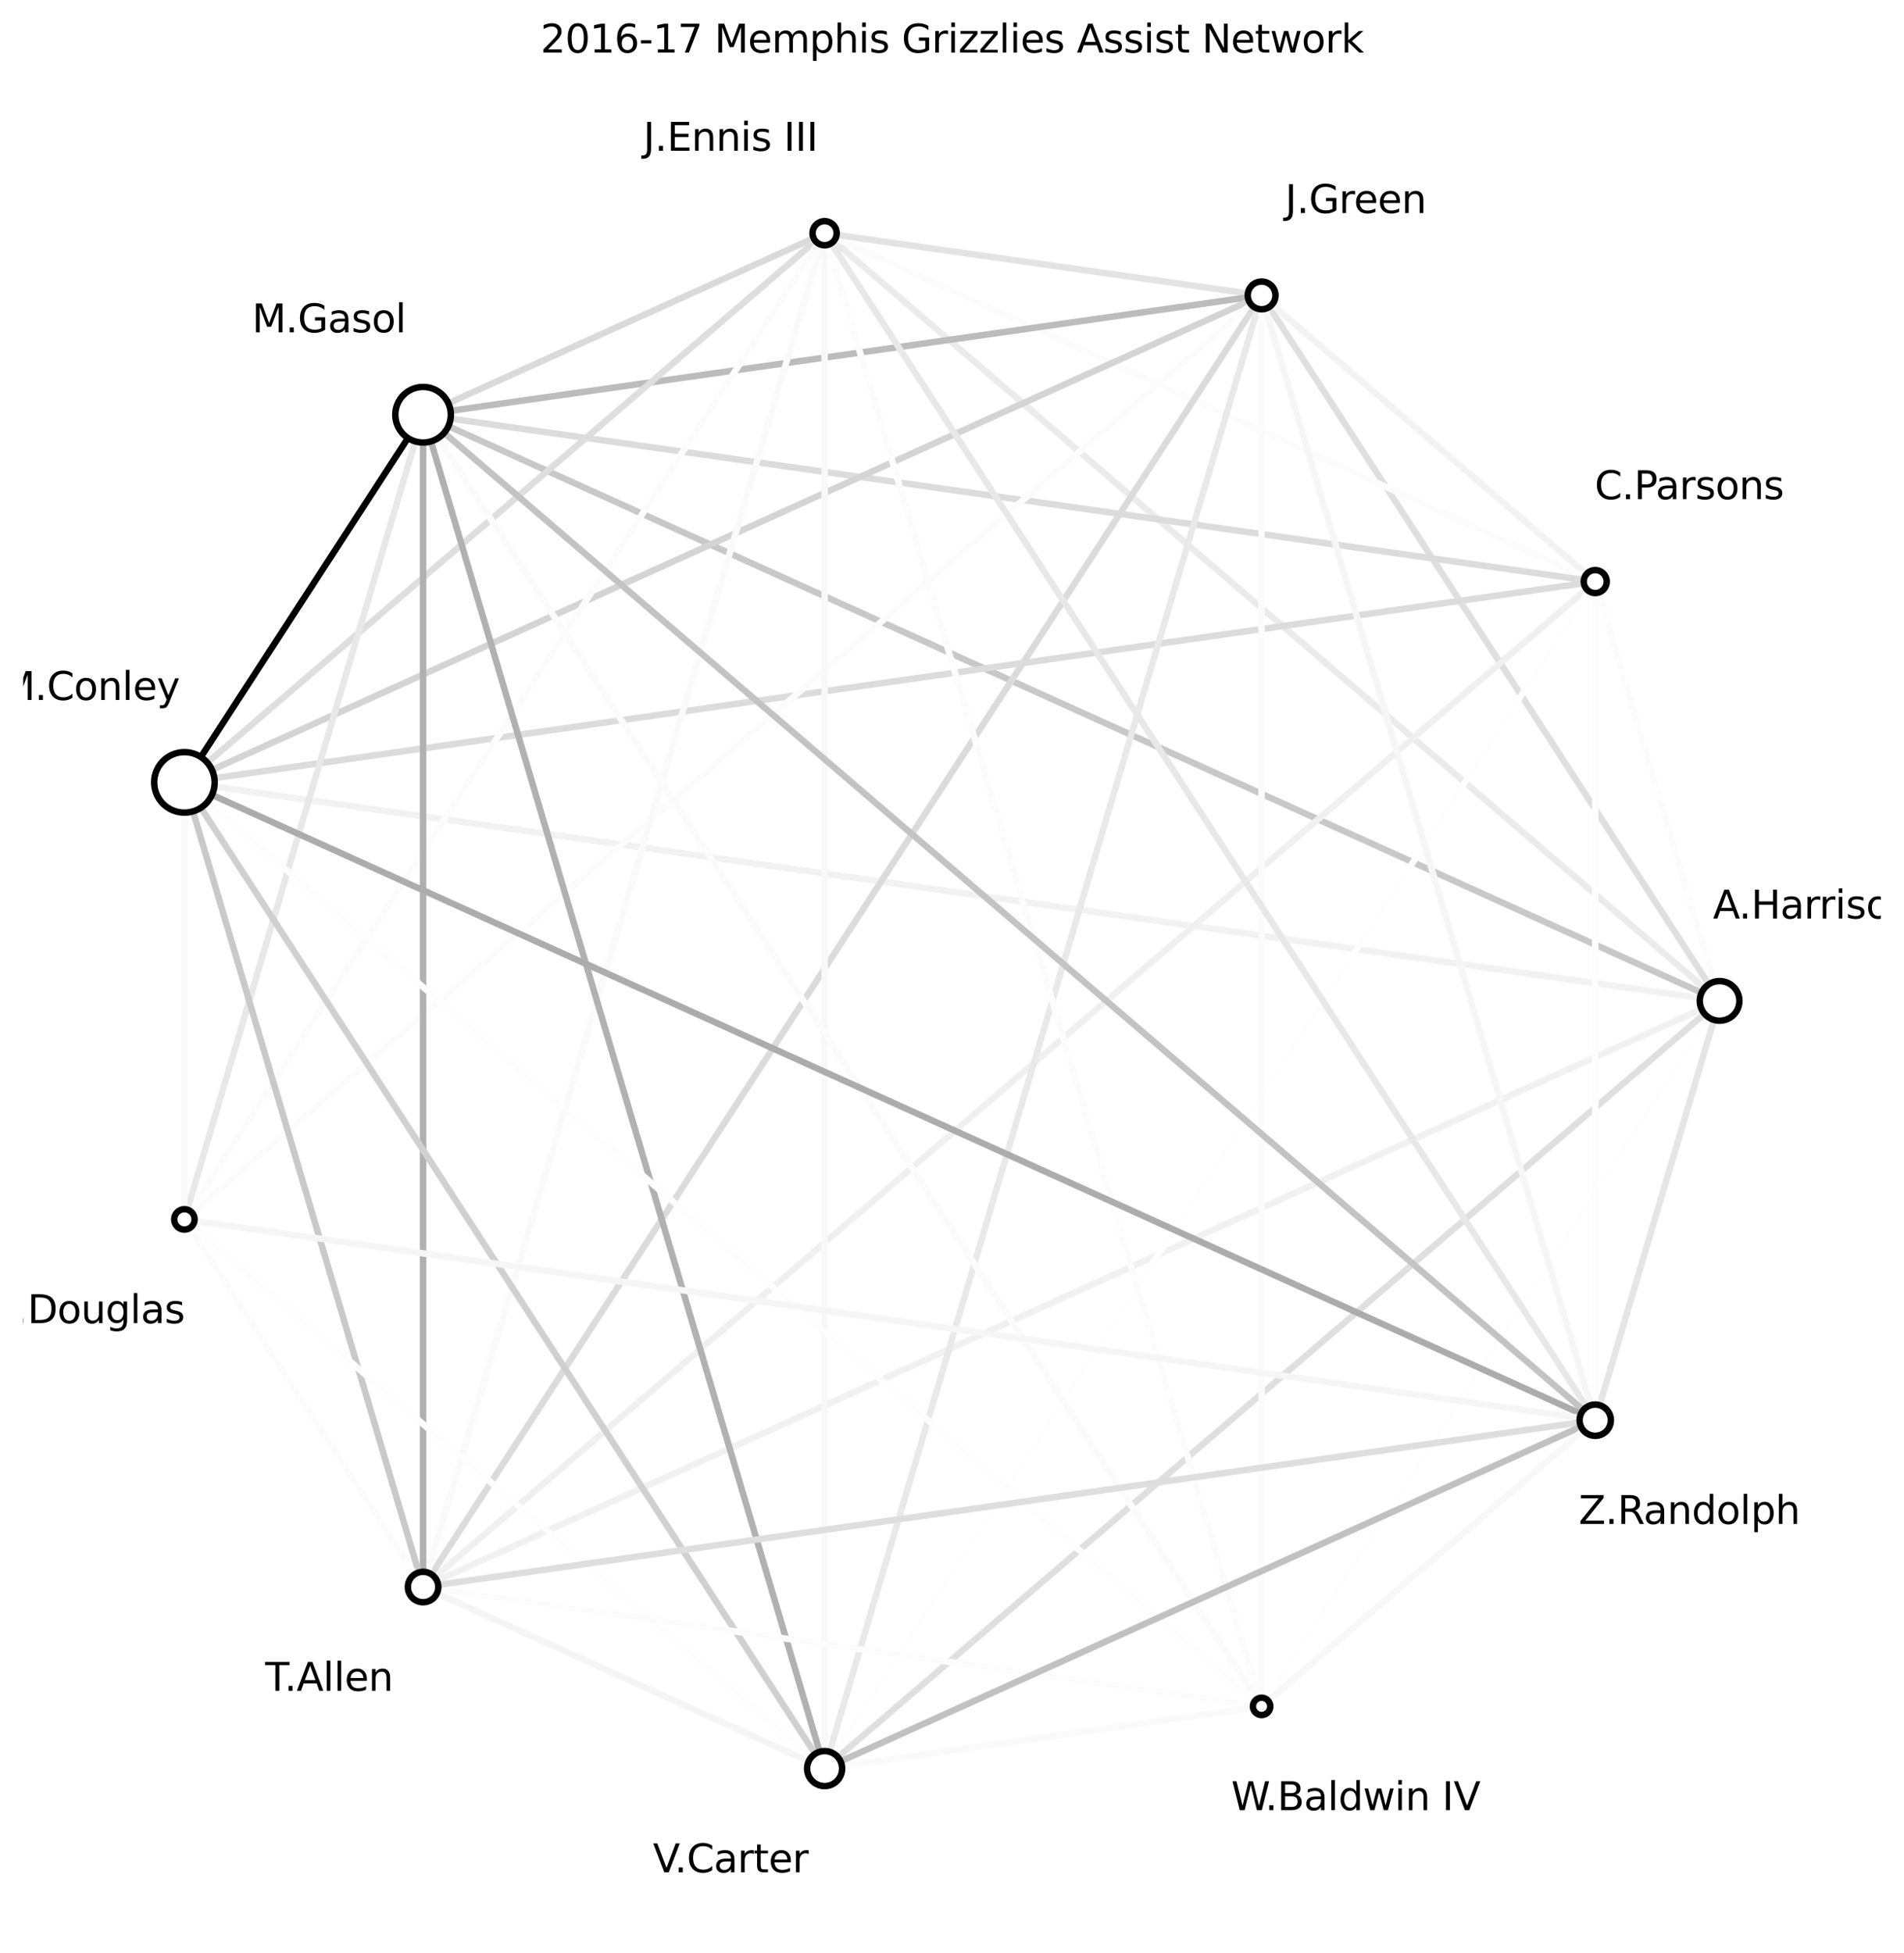 <?xml version="1.0" encoding="utf-8" standalone="no"?>
<!DOCTYPE svg PUBLIC "-//W3C//DTD SVG 1.1//EN"
  "http://www.w3.org/Graphics/SVG/1.1/DTD/svg11.dtd">
<svg xmlns:xlink="http://www.w3.org/1999/xlink" width="590.4pt" height="605.518pt" viewBox="0 0 590.4 605.518" xmlns="http://www.w3.org/2000/svg" version="1.1">
 <defs>
  <style type="text/css">*{stroke-linejoin: round; stroke-linecap: butt}</style>
 </defs>
 <g id="figure_1">
  <g id="patch_1">
   <path d="M 0 605.518 
L 590.4 605.518 
L 590.4 0 
L 0 0 
z
" style="fill: #ffffff"/>
  </g>
  <g id="axes_1">
   <g id="LineCollection_1">
    <path d="M 533.217 310.318 
L 494.651 180.313 
" clip-path="url(#p9932c63e03)" style="fill: none; stroke: #fcfcfc; stroke-width: 2"/>
    <path d="M 533.217 310.318 
L 391.199 91.584 
" clip-path="url(#p9932c63e03)" style="fill: none; stroke: #dfdfdf; stroke-width: 2"/>
    <path d="M 533.217 310.318 
L 255.706 72.302 
" clip-path="url(#p9932c63e03)" style="fill: none; stroke: #ebebeb; stroke-width: 2"/>
    <path d="M 533.217 310.318 
L 131.19 128.587 
" clip-path="url(#p9932c63e03)" style="fill: none; stroke: #c8c8c8; stroke-width: 2"/>
    <path d="M 533.217 310.318 
L 57.183 242.572 
" clip-path="url(#p9932c63e03)" style="fill: none; stroke: #f2f2f2; stroke-width: 2"/>
    <path d="M 533.217 310.318 
L 57.183 378.065 
" clip-path="url(#p9932c63e03)" style="fill: none; stroke: #ffffff; stroke-width: 2"/>
    <path d="M 533.217 310.318 
L 131.19 492.049 
" clip-path="url(#p9932c63e03)" style="fill: none; stroke: #f1f1f1; stroke-width: 2"/>
    <path d="M 533.217 310.318 
L 255.706 548.335 
" clip-path="url(#p9932c63e03)" style="fill: none; stroke: #dfdfdf; stroke-width: 2"/>
    <path d="M 533.217 310.318 
L 391.199 529.052 
" clip-path="url(#p9932c63e03)" style="fill: none; stroke: #fefefe; stroke-width: 2"/>
    <path d="M 533.217 310.318 
L 494.651 440.323 
" clip-path="url(#p9932c63e03)" style="fill: none; stroke: #e5e5e5; stroke-width: 2"/>
    <path d="M 494.651 180.313 
L 391.199 91.584 
" clip-path="url(#p9932c63e03)" style="fill: none; stroke: #f3f3f3; stroke-width: 2"/>
    <path d="M 494.651 180.313 
L 255.706 72.302 
" clip-path="url(#p9932c63e03)" style="fill: none; stroke: #fcfcfc; stroke-width: 2"/>
    <path d="M 494.651 180.313 
L 131.19 128.587 
" clip-path="url(#p9932c63e03)" style="fill: none; stroke: #dcdcdc; stroke-width: 2"/>
    <path d="M 494.651 180.313 
L 57.183 242.572 
" clip-path="url(#p9932c63e03)" style="fill: none; stroke: #dcdcdc; stroke-width: 2"/>
    <path d="M 494.651 180.313 
L 131.19 492.049 
" clip-path="url(#p9932c63e03)" style="fill: none; stroke: #f0f0f0; stroke-width: 2"/>
    <path d="M 494.651 180.313 
L 255.706 548.335 
" clip-path="url(#p9932c63e03)" style="fill: none; stroke: #fefefe; stroke-width: 2"/>
    <path d="M 494.651 180.313 
L 494.651 440.323 
" clip-path="url(#p9932c63e03)" style="fill: none; stroke: #fdfdfd; stroke-width: 2"/>
    <path d="M 391.199 91.584 
L 255.706 72.302 
" clip-path="url(#p9932c63e03)" style="fill: none; stroke: #e3e3e3; stroke-width: 2"/>
    <path d="M 391.199 91.584 
L 131.19 128.587 
" clip-path="url(#p9932c63e03)" style="fill: none; stroke: #bcbcbc; stroke-width: 2"/>
    <path d="M 391.199 91.584 
L 57.183 242.572 
" clip-path="url(#p9932c63e03)" style="fill: none; stroke: #d4d4d4; stroke-width: 2"/>
    <path d="M 391.199 91.584 
L 57.183 378.065 
" clip-path="url(#p9932c63e03)" style="fill: none; stroke: #fcfcfc; stroke-width: 2"/>
    <path d="M 391.199 91.584 
L 131.19 492.049 
" clip-path="url(#p9932c63e03)" style="fill: none; stroke: #dbdbdb; stroke-width: 2"/>
    <path d="M 391.199 91.584 
L 255.706 548.335 
" clip-path="url(#p9932c63e03)" style="fill: none; stroke: #e9e9e9; stroke-width: 2"/>
    <path d="M 391.199 91.584 
L 391.199 529.052 
" clip-path="url(#p9932c63e03)" style="fill: none; stroke: #fbfbfb; stroke-width: 2"/>
    <path d="M 391.199 91.584 
L 494.651 440.323 
" clip-path="url(#p9932c63e03)" style="fill: none; stroke: #f6f6f6; stroke-width: 2"/>
    <path d="M 255.706 72.302 
L 131.19 128.587 
" clip-path="url(#p9932c63e03)" style="fill: none; stroke: #dadada; stroke-width: 2"/>
    <path d="M 255.706 72.302 
L 57.183 242.572 
" clip-path="url(#p9932c63e03)" style="fill: none; stroke: #dedede; stroke-width: 2"/>
    <path d="M 255.706 72.302 
L 57.183 378.065 
" clip-path="url(#p9932c63e03)" style="fill: none; stroke: #fcfcfc; stroke-width: 2"/>
    <path d="M 255.706 72.302 
L 131.19 492.049 
" clip-path="url(#p9932c63e03)" style="fill: none; stroke: #fafafa; stroke-width: 2"/>
    <path d="M 255.706 72.302 
L 255.706 548.335 
" clip-path="url(#p9932c63e03)" style="fill: none; stroke: #f8f8f8; stroke-width: 2"/>
    <path d="M 255.706 72.302 
L 391.199 529.052 
" clip-path="url(#p9932c63e03)" style="fill: none; stroke: #fcfcfc; stroke-width: 2"/>
    <path d="M 255.706 72.302 
L 494.651 440.323 
" clip-path="url(#p9932c63e03)" style="fill: none; stroke: #e8e8e8; stroke-width: 2"/>
    <path d="M 131.19 128.587 
L 57.183 242.572 
" clip-path="url(#p9932c63e03)" style="fill: none; stroke: #000000; stroke-width: 2"/>
    <path d="M 131.19 128.587 
L 57.183 378.065 
" clip-path="url(#p9932c63e03)" style="fill: none; stroke: #e8e8e8; stroke-width: 2"/>
    <path d="M 131.19 128.587 
L 131.19 492.049 
" clip-path="url(#p9932c63e03)" style="fill: none; stroke: #b0b0b0; stroke-width: 2"/>
    <path d="M 131.19 128.587 
L 255.706 548.335 
" clip-path="url(#p9932c63e03)" style="fill: none; stroke: #b1b1b1; stroke-width: 2"/>
    <path d="M 131.19 128.587 
L 391.199 529.052 
" clip-path="url(#p9932c63e03)" style="fill: none; stroke: #fbfbfb; stroke-width: 2"/>
    <path d="M 131.19 128.587 
L 494.651 440.323 
" clip-path="url(#p9932c63e03)" style="fill: none; stroke: #c3c3c3; stroke-width: 2"/>
    <path d="M 57.183 242.572 
L 57.183 378.065 
" clip-path="url(#p9932c63e03)" style="fill: none; stroke: #f9f9f9; stroke-width: 2"/>
    <path d="M 57.183 242.572 
L 131.19 492.049 
" clip-path="url(#p9932c63e03)" style="fill: none; stroke: #c9c9c9; stroke-width: 2"/>
    <path d="M 57.183 242.572 
L 255.706 548.335 
" clip-path="url(#p9932c63e03)" style="fill: none; stroke: #d0d0d0; stroke-width: 2"/>
    <path d="M 57.183 242.572 
L 391.199 529.052 
" clip-path="url(#p9932c63e03)" style="fill: none; stroke: #fdfdfd; stroke-width: 2"/>
    <path d="M 57.183 242.572 
L 494.651 440.323 
" clip-path="url(#p9932c63e03)" style="fill: none; stroke: #acacac; stroke-width: 2"/>
    <path d="M 57.183 378.065 
L 131.19 492.049 
" clip-path="url(#p9932c63e03)" style="fill: none; stroke: #fcfcfc; stroke-width: 2"/>
    <path d="M 57.183 378.065 
L 255.706 548.335 
" clip-path="url(#p9932c63e03)" style="fill: none; stroke: #fdfdfd; stroke-width: 2"/>
    <path d="M 57.183 378.065 
L 494.651 440.323 
" clip-path="url(#p9932c63e03)" style="fill: none; stroke: #f6f6f6; stroke-width: 2"/>
    <path d="M 131.19 492.049 
L 255.706 548.335 
" clip-path="url(#p9932c63e03)" style="fill: none; stroke: #f5f5f5; stroke-width: 2"/>
    <path d="M 131.19 492.049 
L 391.199 529.052 
" clip-path="url(#p9932c63e03)" style="fill: none; stroke: #fcfcfc; stroke-width: 2"/>
    <path d="M 131.19 492.049 
L 494.651 440.323 
" clip-path="url(#p9932c63e03)" style="fill: none; stroke: #dedede; stroke-width: 2"/>
    <path d="M 255.706 548.335 
L 391.199 529.052 
" clip-path="url(#p9932c63e03)" style="fill: none; stroke: #fafafa; stroke-width: 2"/>
    <path d="M 255.706 548.335 
L 494.651 440.323 
" clip-path="url(#p9932c63e03)" style="fill: none; stroke: #c1c1c1; stroke-width: 2"/>
    <path d="M 391.199 529.052 
L 494.651 440.323 
" clip-path="url(#p9932c63e03)" style="fill: none; stroke: #f8f8f8; stroke-width: 2"/>
   </g>
   <g id="PathCollection_1">
    <path d="M 533.217 316.462 
C 534.846 316.462 536.409 315.815 537.561 314.663 
C 538.713 313.51 539.361 311.948 539.361 310.318 
C 539.361 308.689 538.713 307.126 537.561 305.974 
C 536.409 304.821 534.846 304.174 533.217 304.174 
C 531.587 304.174 530.024 304.821 528.872 305.974 
C 527.72 307.126 527.072 308.689 527.072 310.318 
C 527.072 311.948 527.72 313.51 528.872 314.663 
C 530.024 315.815 531.587 316.462 533.217 316.462 
z
" clip-path="url(#p9932c63e03)" style="fill: #ffffff; stroke: #000000; stroke-width: 2"/>
    <path d="M 494.651 183.884 
C 495.598 183.884 496.506 183.508 497.176 182.838 
C 497.846 182.169 498.222 181.26 498.222 180.313 
C 498.222 179.366 497.846 178.458 497.176 177.789 
C 496.506 177.119 495.598 176.743 494.651 176.743 
C 493.704 176.743 492.796 177.119 492.126 177.789 
C 491.457 178.458 491.08 179.366 491.08 180.313 
C 491.08 181.26 491.457 182.169 492.126 182.838 
C 492.796 183.508 493.704 183.884 494.651 183.884 
z
" clip-path="url(#p9932c63e03)" style="fill: #ffffff; stroke: #000000; stroke-width: 2"/>
    <path d="M 391.199 95.885 
C 392.34 95.885 393.434 95.432 394.241 94.626 
C 395.047 93.819 395.5 92.725 395.5 91.584 
C 395.5 90.444 395.047 89.349 394.241 88.543 
C 393.434 87.736 392.34 87.283 391.199 87.283 
C 390.059 87.283 388.965 87.736 388.158 88.543 
C 387.351 89.349 386.898 90.444 386.898 91.584 
C 386.898 92.725 387.351 93.819 388.158 94.626 
C 388.965 95.432 390.059 95.885 391.199 95.885 
z
" clip-path="url(#p9932c63e03)" style="fill: #ffffff; stroke: #000000; stroke-width: 2"/>
    <path d="M 255.706 76.043 
C 256.698 76.043 257.65 75.649 258.352 74.947 
C 259.054 74.246 259.448 73.294 259.448 72.302 
C 259.448 71.309 259.054 70.358 258.352 69.656 
C 257.65 68.954 256.698 68.56 255.706 68.56 
C 254.714 68.56 253.762 68.954 253.06 69.656 
C 252.359 70.358 251.964 71.309 251.964 72.302 
C 251.964 73.294 252.359 74.246 253.06 74.947 
C 253.762 75.649 254.714 76.043 255.706 76.043 
z
" clip-path="url(#p9932c63e03)" style="fill: #ffffff; stroke: #000000; stroke-width: 2"/>
    <path d="M 131.19 137.204 
C 133.475 137.204 135.667 136.296 137.283 134.68 
C 138.899 133.065 139.807 130.873 139.807 128.587 
C 139.807 126.302 138.899 124.11 137.283 122.494 
C 135.667 120.879 133.475 119.971 131.19 119.971 
C 128.905 119.971 126.713 120.879 125.097 122.494 
C 123.481 124.11 122.573 126.302 122.573 128.587 
C 122.573 130.873 123.481 133.065 125.097 134.68 
C 126.713 136.296 128.905 137.204 131.19 137.204 
z
" clip-path="url(#p9932c63e03)" style="fill: #ffffff; stroke: #000000; stroke-width: 2"/>
    <path d="M 57.183 251.952 
C 59.671 251.952 62.058 250.964 63.817 249.205 
C 65.576 247.446 66.564 245.059 66.564 242.572 
C 66.564 240.084 65.576 237.697 63.817 235.938 
C 62.058 234.179 59.671 233.191 57.183 233.191 
C 54.696 233.191 52.309 234.179 50.55 235.938 
C 48.791 237.697 47.803 240.084 47.803 242.572 
C 47.803 245.059 48.791 247.446 50.55 249.205 
C 52.309 250.964 54.696 251.952 57.183 251.952 
z
" clip-path="url(#p9932c63e03)" style="fill: #ffffff; stroke: #000000; stroke-width: 2"/>
    <path d="M 57.183 381.227 
C 58.022 381.227 58.827 380.894 59.42 380.301 
C 60.013 379.708 60.346 378.903 60.346 378.065 
C 60.346 377.226 60.013 376.422 59.42 375.829 
C 58.827 375.236 58.022 374.902 57.183 374.902 
C 56.345 374.902 55.54 375.236 54.947 375.829 
C 54.354 376.422 54.021 377.226 54.021 378.065 
C 54.021 378.903 54.354 379.708 54.947 380.301 
C 55.54 380.894 56.345 381.227 57.183 381.227 
z
" clip-path="url(#p9932c63e03)" style="fill: #ffffff; stroke: #000000; stroke-width: 2"/>
    <path d="M 131.19 496.766 
C 132.441 496.766 133.641 496.269 134.525 495.384 
C 135.41 494.5 135.907 493.3 135.907 492.049 
C 135.907 490.798 135.41 489.598 134.525 488.713 
C 133.641 487.829 132.441 487.332 131.19 487.332 
C 129.939 487.332 128.739 487.829 127.854 488.713 
C 126.97 489.598 126.473 490.798 126.473 492.049 
C 126.473 493.3 126.97 494.5 127.854 495.384 
C 128.739 496.269 129.939 496.766 131.19 496.766 
z
" clip-path="url(#p9932c63e03)" style="fill: #ffffff; stroke: #000000; stroke-width: 2"/>
    <path d="M 255.706 553.766 
C 257.147 553.766 258.528 553.194 259.547 552.175 
C 260.565 551.157 261.138 549.775 261.138 548.335 
C 261.138 546.894 260.565 545.513 259.547 544.494 
C 258.528 543.476 257.147 542.903 255.706 542.903 
C 254.266 542.903 252.884 543.476 251.866 544.494 
C 250.847 545.513 250.275 546.894 250.275 548.335 
C 250.275 549.775 250.847 551.157 251.866 552.175 
C 252.884 553.194 254.266 553.766 255.706 553.766 
z
" clip-path="url(#p9932c63e03)" style="fill: #ffffff; stroke: #000000; stroke-width: 2"/>
    <path d="M 391.199 531.745 
C 391.913 531.745 392.598 531.461 393.103 530.956 
C 393.608 530.451 393.892 529.766 393.892 529.052 
C 393.892 528.338 393.608 527.653 393.103 527.148 
C 392.598 526.643 391.913 526.359 391.199 526.359 
C 390.485 526.359 389.8 526.643 389.295 527.148 
C 388.79 527.653 388.507 528.338 388.507 529.052 
C 388.507 529.766 388.79 530.451 389.295 530.956 
C 389.8 531.461 390.485 531.745 391.199 531.745 
z
" clip-path="url(#p9932c63e03)" style="fill: #ffffff; stroke: #000000; stroke-width: 2"/>
    <path d="M 494.651 445.171 
C 495.937 445.171 497.17 444.66 498.079 443.751 
C 498.988 442.842 499.499 441.608 499.499 440.323 
C 499.499 439.037 498.988 437.804 498.079 436.895 
C 497.17 435.986 495.937 435.475 494.651 435.475 
C 493.366 435.475 492.132 435.986 491.223 436.895 
C 490.314 437.804 489.803 439.037 489.803 440.323 
C 489.803 441.608 490.314 442.842 491.223 443.751 
C 492.132 444.66 493.366 445.171 494.651 445.171 
z
" clip-path="url(#p9932c63e03)" style="fill: #ffffff; stroke: #000000; stroke-width: 2"/>
   </g>
   <g id="text_1">
    <g clip-path="url(#p9932c63e03)">
     <!-- A.Harrison -->
     <g transform="translate(531.179 284.774)scale(0.12 -0.12)">
      <defs>
       <path id="DejaVuSans-41" d="M 2188 4044 
L 1331 1722 
L 3047 1722 
L 2188 4044 
z
M 1831 4666 
L 2547 4666 
L 4325 0 
L 3669 0 
L 3244 1197 
L 1141 1197 
L 716 0 
L 50 0 
L 1831 4666 
z
" transform="scale(0.016)"/>
       <path id="DejaVuSans-2e" d="M 684 794 
L 1344 794 
L 1344 0 
L 684 0 
L 684 794 
z
" transform="scale(0.016)"/>
       <path id="DejaVuSans-48" d="M 628 4666 
L 1259 4666 
L 1259 2753 
L 3553 2753 
L 3553 4666 
L 4184 4666 
L 4184 0 
L 3553 0 
L 3553 2222 
L 1259 2222 
L 1259 0 
L 628 0 
L 628 4666 
z
" transform="scale(0.016)"/>
       <path id="DejaVuSans-61" d="M 2194 1759 
Q 1497 1759 1228 1600 
Q 959 1441 959 1056 
Q 959 750 1161 570 
Q 1363 391 1709 391 
Q 2188 391 2477 730 
Q 2766 1069 2766 1631 
L 2766 1759 
L 2194 1759 
z
M 3341 1997 
L 3341 0 
L 2766 0 
L 2766 531 
Q 2569 213 2275 61 
Q 1981 -91 1556 -91 
Q 1019 -91 701 211 
Q 384 513 384 1019 
Q 384 1609 779 1909 
Q 1175 2209 1959 2209 
L 2766 2209 
L 2766 2266 
Q 2766 2663 2505 2880 
Q 2244 3097 1772 3097 
Q 1472 3097 1187 3025 
Q 903 2953 641 2809 
L 641 3341 
Q 956 3463 1253 3523 
Q 1550 3584 1831 3584 
Q 2591 3584 2966 3190 
Q 3341 2797 3341 1997 
z
" transform="scale(0.016)"/>
       <path id="DejaVuSans-72" d="M 2631 2963 
Q 2534 3019 2420 3045 
Q 2306 3072 2169 3072 
Q 1681 3072 1420 2755 
Q 1159 2438 1159 1844 
L 1159 0 
L 581 0 
L 581 3500 
L 1159 3500 
L 1159 2956 
Q 1341 3275 1631 3429 
Q 1922 3584 2338 3584 
Q 2397 3584 2469 3576 
Q 2541 3569 2628 3553 
L 2631 2963 
z
" transform="scale(0.016)"/>
       <path id="DejaVuSans-69" d="M 603 3500 
L 1178 3500 
L 1178 0 
L 603 0 
L 603 3500 
z
M 603 4863 
L 1178 4863 
L 1178 4134 
L 603 4134 
L 603 4863 
z
" transform="scale(0.016)"/>
       <path id="DejaVuSans-73" d="M 2834 3397 
L 2834 2853 
Q 2591 2978 2328 3040 
Q 2066 3103 1784 3103 
Q 1356 3103 1142 2972 
Q 928 2841 928 2578 
Q 928 2378 1081 2264 
Q 1234 2150 1697 2047 
L 1894 2003 
Q 2506 1872 2764 1633 
Q 3022 1394 3022 966 
Q 3022 478 2636 193 
Q 2250 -91 1575 -91 
Q 1294 -91 989 -36 
Q 684 19 347 128 
L 347 722 
Q 666 556 975 473 
Q 1284 391 1588 391 
Q 1994 391 2212 530 
Q 2431 669 2431 922 
Q 2431 1156 2273 1281 
Q 2116 1406 1581 1522 
L 1381 1569 
Q 847 1681 609 1914 
Q 372 2147 372 2553 
Q 372 3047 722 3315 
Q 1072 3584 1716 3584 
Q 2034 3584 2315 3537 
Q 2597 3491 2834 3397 
z
" transform="scale(0.016)"/>
       <path id="DejaVuSans-6f" d="M 1959 3097 
Q 1497 3097 1228 2736 
Q 959 2375 959 1747 
Q 959 1119 1226 758 
Q 1494 397 1959 397 
Q 2419 397 2687 759 
Q 2956 1122 2956 1747 
Q 2956 2369 2687 2733 
Q 2419 3097 1959 3097 
z
M 1959 3584 
Q 2709 3584 3137 3096 
Q 3566 2609 3566 1747 
Q 3566 888 3137 398 
Q 2709 -91 1959 -91 
Q 1206 -91 779 398 
Q 353 888 353 1747 
Q 353 2609 779 3096 
Q 1206 3584 1959 3584 
z
" transform="scale(0.016)"/>
       <path id="DejaVuSans-6e" d="M 3513 2113 
L 3513 0 
L 2938 0 
L 2938 2094 
Q 2938 2591 2744 2837 
Q 2550 3084 2163 3084 
Q 1697 3084 1428 2787 
Q 1159 2491 1159 1978 
L 1159 0 
L 581 0 
L 581 3500 
L 1159 3500 
L 1159 2956 
Q 1366 3272 1645 3428 
Q 1925 3584 2291 3584 
Q 2894 3584 3203 3211 
Q 3513 2838 3513 2113 
z
" transform="scale(0.016)"/>
      </defs>
      <use xlink:href="#DejaVuSans-41"/>
      <use xlink:href="#DejaVuSans-2e" x="66.658"/>
      <use xlink:href="#DejaVuSans-48" x="98.445"/>
      <use xlink:href="#DejaVuSans-61" x="173.641"/>
      <use xlink:href="#DejaVuSans-72" x="234.92"/>
      <use xlink:href="#DejaVuSans-72" x="274.283"/>
      <use xlink:href="#DejaVuSans-69" x="315.396"/>
      <use xlink:href="#DejaVuSans-73" x="343.18"/>
      <use xlink:href="#DejaVuSans-6f" x="395.279"/>
      <use xlink:href="#DejaVuSans-6e" x="456.461"/>
     </g>
    </g>
   </g>
   <g id="text_2">
    <g clip-path="url(#p9932c63e03)">
     <!-- C.Parsons -->
     <g transform="translate(494.491 154.769)scale(0.12 -0.12)">
      <defs>
       <path id="DejaVuSans-43" d="M 4122 4306 
L 4122 3641 
Q 3803 3938 3442 4084 
Q 3081 4231 2675 4231 
Q 1875 4231 1450 3742 
Q 1025 3253 1025 2328 
Q 1025 1406 1450 917 
Q 1875 428 2675 428 
Q 3081 428 3442 575 
Q 3803 722 4122 1019 
L 4122 359 
Q 3791 134 3420 21 
Q 3050 -91 2638 -91 
Q 1578 -91 968 557 
Q 359 1206 359 2328 
Q 359 3453 968 4101 
Q 1578 4750 2638 4750 
Q 3056 4750 3426 4639 
Q 3797 4528 4122 4306 
z
" transform="scale(0.016)"/>
       <path id="DejaVuSans-50" d="M 1259 4147 
L 1259 2394 
L 2053 2394 
Q 2494 2394 2734 2622 
Q 2975 2850 2975 3272 
Q 2975 3691 2734 3919 
Q 2494 4147 2053 4147 
L 1259 4147 
z
M 628 4666 
L 2053 4666 
Q 2838 4666 3239 4311 
Q 3641 3956 3641 3272 
Q 3641 2581 3239 2228 
Q 2838 1875 2053 1875 
L 1259 1875 
L 1259 0 
L 628 0 
L 628 4666 
z
" transform="scale(0.016)"/>
      </defs>
      <use xlink:href="#DejaVuSans-43"/>
      <use xlink:href="#DejaVuSans-2e" x="69.824"/>
      <use xlink:href="#DejaVuSans-50" x="101.611"/>
      <use xlink:href="#DejaVuSans-61" x="157.414"/>
      <use xlink:href="#DejaVuSans-72" x="218.693"/>
      <use xlink:href="#DejaVuSans-73" x="259.807"/>
      <use xlink:href="#DejaVuSans-6f" x="311.906"/>
      <use xlink:href="#DejaVuSans-6e" x="373.088"/>
      <use xlink:href="#DejaVuSans-73" x="436.467"/>
     </g>
    </g>
   </g>
   <g id="text_3">
    <g clip-path="url(#p9932c63e03)">
     <!-- J.Green -->
     <g transform="translate(398.508 66.04)scale(0.12 -0.12)">
      <defs>
       <path id="DejaVuSans-4a" d="M 628 4666 
L 1259 4666 
L 1259 325 
Q 1259 -519 939 -900 
Q 619 -1281 -91 -1281 
L -331 -1281 
L -331 -750 
L -134 -750 
Q 284 -750 456 -515 
Q 628 -281 628 325 
L 628 4666 
z
" transform="scale(0.016)"/>
       <path id="DejaVuSans-47" d="M 3809 666 
L 3809 1919 
L 2778 1919 
L 2778 2438 
L 4434 2438 
L 4434 434 
Q 4069 175 3628 42 
Q 3188 -91 2688 -91 
Q 1594 -91 976 548 
Q 359 1188 359 2328 
Q 359 3472 976 4111 
Q 1594 4750 2688 4750 
Q 3144 4750 3555 4637 
Q 3966 4525 4313 4306 
L 4313 3634 
Q 3963 3931 3569 4081 
Q 3175 4231 2741 4231 
Q 1884 4231 1454 3753 
Q 1025 3275 1025 2328 
Q 1025 1384 1454 906 
Q 1884 428 2741 428 
Q 3075 428 3337 486 
Q 3600 544 3809 666 
z
" transform="scale(0.016)"/>
       <path id="DejaVuSans-65" d="M 3597 1894 
L 3597 1613 
L 953 1613 
Q 991 1019 1311 708 
Q 1631 397 2203 397 
Q 2534 397 2845 478 
Q 3156 559 3463 722 
L 3463 178 
Q 3153 47 2828 -22 
Q 2503 -91 2169 -91 
Q 1331 -91 842 396 
Q 353 884 353 1716 
Q 353 2575 817 3079 
Q 1281 3584 2069 3584 
Q 2775 3584 3186 3129 
Q 3597 2675 3597 1894 
z
M 3022 2063 
Q 3016 2534 2758 2815 
Q 2500 3097 2075 3097 
Q 1594 3097 1305 2825 
Q 1016 2553 972 2059 
L 3022 2063 
z
" transform="scale(0.016)"/>
      </defs>
      <use xlink:href="#DejaVuSans-4a"/>
      <use xlink:href="#DejaVuSans-2e" x="29.492"/>
      <use xlink:href="#DejaVuSans-47" x="61.279"/>
      <use xlink:href="#DejaVuSans-72" x="138.77"/>
      <use xlink:href="#DejaVuSans-65" x="177.633"/>
      <use xlink:href="#DejaVuSans-65" x="239.156"/>
      <use xlink:href="#DejaVuSans-6e" x="300.68"/>
     </g>
    </g>
   </g>
   <g id="text_4">
    <g clip-path="url(#p9932c63e03)">
     <!-- J.Ennis III -->
     <g transform="translate(199.471 46.757)scale(0.12 -0.12)">
      <defs>
       <path id="DejaVuSans-45" d="M 628 4666 
L 3578 4666 
L 3578 4134 
L 1259 4134 
L 1259 2753 
L 3481 2753 
L 3481 2222 
L 1259 2222 
L 1259 531 
L 3634 531 
L 3634 0 
L 628 0 
L 628 4666 
z
" transform="scale(0.016)"/>
       <path id="DejaVuSans-20" transform="scale(0.016)"/>
       <path id="DejaVuSans-49" d="M 628 4666 
L 1259 4666 
L 1259 0 
L 628 0 
L 628 4666 
z
" transform="scale(0.016)"/>
      </defs>
      <use xlink:href="#DejaVuSans-4a"/>
      <use xlink:href="#DejaVuSans-2e" x="29.492"/>
      <use xlink:href="#DejaVuSans-45" x="61.279"/>
      <use xlink:href="#DejaVuSans-6e" x="124.463"/>
      <use xlink:href="#DejaVuSans-6e" x="187.842"/>
      <use xlink:href="#DejaVuSans-69" x="251.221"/>
      <use xlink:href="#DejaVuSans-73" x="279.004"/>
      <use xlink:href="#DejaVuSans-20" x="331.104"/>
      <use xlink:href="#DejaVuSans-49" x="362.891"/>
      <use xlink:href="#DejaVuSans-49" x="392.383"/>
      <use xlink:href="#DejaVuSans-49" x="421.875"/>
     </g>
    </g>
   </g>
   <g id="text_5">
    <g clip-path="url(#p9932c63e03)">
     <!-- M.Gasol -->
     <g transform="translate(78.164 103.043)scale(0.12 -0.12)">
      <defs>
       <path id="DejaVuSans-4d" d="M 628 4666 
L 1569 4666 
L 2759 1491 
L 3956 4666 
L 4897 4666 
L 4897 0 
L 4281 0 
L 4281 4097 
L 3078 897 
L 2444 897 
L 1241 4097 
L 1241 0 
L 628 0 
L 628 4666 
z
" transform="scale(0.016)"/>
       <path id="DejaVuSans-6c" d="M 603 4863 
L 1178 4863 
L 1178 0 
L 603 0 
L 603 4863 
z
" transform="scale(0.016)"/>
      </defs>
      <use xlink:href="#DejaVuSans-4d"/>
      <use xlink:href="#DejaVuSans-2e" x="86.279"/>
      <use xlink:href="#DejaVuSans-47" x="118.066"/>
      <use xlink:href="#DejaVuSans-61" x="195.557"/>
      <use xlink:href="#DejaVuSans-73" x="256.836"/>
      <use xlink:href="#DejaVuSans-6f" x="308.936"/>
      <use xlink:href="#DejaVuSans-6c" x="370.117"/>
     </g>
    </g>
   </g>
   <g id="text_6">
    <g clip-path="url(#p9932c63e03)">
     <!-- M.Conley -->
     <g transform="translate(0.374 217.027)scale(0.12 -0.12)">
      <defs>
       <path id="DejaVuSans-79" d="M 2059 -325 
Q 1816 -950 1584 -1140 
Q 1353 -1331 966 -1331 
L 506 -1331 
L 506 -850 
L 844 -850 
Q 1081 -850 1212 -737 
Q 1344 -625 1503 -206 
L 1606 56 
L 191 3500 
L 800 3500 
L 1894 763 
L 2988 3500 
L 3597 3500 
L 2059 -325 
z
" transform="scale(0.016)"/>
      </defs>
      <use xlink:href="#DejaVuSans-4d"/>
      <use xlink:href="#DejaVuSans-2e" x="86.279"/>
      <use xlink:href="#DejaVuSans-43" x="118.066"/>
      <use xlink:href="#DejaVuSans-6f" x="187.891"/>
      <use xlink:href="#DejaVuSans-6e" x="249.072"/>
      <use xlink:href="#DejaVuSans-6c" x="312.451"/>
      <use xlink:href="#DejaVuSans-65" x="340.234"/>
      <use xlink:href="#DejaVuSans-79" x="401.758"/>
     </g>
    </g>
   </g>
   <g id="text_7">
    <g clip-path="url(#p9932c63e03)">
     <!-- T.Douglas -->
     <g transform="translate(-1.2 410.232)scale(0.12 -0.12)">
      <defs>
       <path id="DejaVuSans-54" d="M -19 4666 
L 3928 4666 
L 3928 4134 
L 2272 4134 
L 2272 0 
L 1638 0 
L 1638 4134 
L -19 4134 
L -19 4666 
z
" transform="scale(0.016)"/>
       <path id="DejaVuSans-44" d="M 1259 4147 
L 1259 519 
L 2022 519 
Q 2988 519 3436 956 
Q 3884 1394 3884 2338 
Q 3884 3275 3436 3711 
Q 2988 4147 2022 4147 
L 1259 4147 
z
M 628 4666 
L 1925 4666 
Q 3281 4666 3915 4102 
Q 4550 3538 4550 2338 
Q 4550 1131 3912 565 
Q 3275 0 1925 0 
L 628 0 
L 628 4666 
z
" transform="scale(0.016)"/>
       <path id="DejaVuSans-75" d="M 544 1381 
L 544 3500 
L 1119 3500 
L 1119 1403 
Q 1119 906 1312 657 
Q 1506 409 1894 409 
Q 2359 409 2629 706 
Q 2900 1003 2900 1516 
L 2900 3500 
L 3475 3500 
L 3475 0 
L 2900 0 
L 2900 538 
Q 2691 219 2414 64 
Q 2138 -91 1772 -91 
Q 1169 -91 856 284 
Q 544 659 544 1381 
z
M 1991 3584 
L 1991 3584 
z
" transform="scale(0.016)"/>
       <path id="DejaVuSans-67" d="M 2906 1791 
Q 2906 2416 2648 2759 
Q 2391 3103 1925 3103 
Q 1463 3103 1205 2759 
Q 947 2416 947 1791 
Q 947 1169 1205 825 
Q 1463 481 1925 481 
Q 2391 481 2648 825 
Q 2906 1169 2906 1791 
z
M 3481 434 
Q 3481 -459 3084 -895 
Q 2688 -1331 1869 -1331 
Q 1566 -1331 1297 -1286 
Q 1028 -1241 775 -1147 
L 775 -588 
Q 1028 -725 1275 -790 
Q 1522 -856 1778 -856 
Q 2344 -856 2625 -561 
Q 2906 -266 2906 331 
L 2906 616 
Q 2728 306 2450 153 
Q 2172 0 1784 0 
Q 1141 0 747 490 
Q 353 981 353 1791 
Q 353 2603 747 3093 
Q 1141 3584 1784 3584 
Q 2172 3584 2450 3431 
Q 2728 3278 2906 2969 
L 2906 3500 
L 3481 3500 
L 3481 434 
z
" transform="scale(0.016)"/>
      </defs>
      <use xlink:href="#DejaVuSans-54"/>
      <use xlink:href="#DejaVuSans-2e" x="49.209"/>
      <use xlink:href="#DejaVuSans-44" x="80.996"/>
      <use xlink:href="#DejaVuSans-6f" x="157.998"/>
      <use xlink:href="#DejaVuSans-75" x="219.18"/>
      <use xlink:href="#DejaVuSans-67" x="282.559"/>
      <use xlink:href="#DejaVuSans-6c" x="346.035"/>
      <use xlink:href="#DejaVuSans-61" x="373.818"/>
      <use xlink:href="#DejaVuSans-73" x="435.098"/>
     </g>
    </g>
   </g>
   <g id="text_8">
    <g clip-path="url(#p9932c63e03)">
     <!-- T.Allen -->
     <g transform="translate(82.246 524.216)scale(0.12 -0.12)">
      <use xlink:href="#DejaVuSans-54"/>
      <use xlink:href="#DejaVuSans-2e" x="49.209"/>
      <use xlink:href="#DejaVuSans-41" x="80.996"/>
      <use xlink:href="#DejaVuSans-6c" x="149.404"/>
      <use xlink:href="#DejaVuSans-6c" x="177.188"/>
      <use xlink:href="#DejaVuSans-65" x="204.971"/>
      <use xlink:href="#DejaVuSans-6e" x="266.494"/>
     </g>
    </g>
   </g>
   <g id="text_9">
    <g clip-path="url(#p9932c63e03)">
     <!-- V.Carter -->
     <g transform="translate(202.471 580.502)scale(0.12 -0.12)">
      <defs>
       <path id="DejaVuSans-56" d="M 1831 0 
L 50 4666 
L 709 4666 
L 2188 738 
L 3669 4666 
L 4325 4666 
L 2547 0 
L 1831 0 
z
" transform="scale(0.016)"/>
       <path id="DejaVuSans-74" d="M 1172 4494 
L 1172 3500 
L 2356 3500 
L 2356 3053 
L 1172 3053 
L 1172 1153 
Q 1172 725 1289 603 
Q 1406 481 1766 481 
L 2356 481 
L 2356 0 
L 1766 0 
Q 1100 0 847 248 
Q 594 497 594 1153 
L 594 3053 
L 172 3053 
L 172 3500 
L 594 3500 
L 594 4494 
L 1172 4494 
z
" transform="scale(0.016)"/>
      </defs>
      <use xlink:href="#DejaVuSans-56"/>
      <use xlink:href="#DejaVuSans-2e" x="55.533"/>
      <use xlink:href="#DejaVuSans-43" x="87.32"/>
      <use xlink:href="#DejaVuSans-61" x="157.145"/>
      <use xlink:href="#DejaVuSans-72" x="218.424"/>
      <use xlink:href="#DejaVuSans-74" x="259.537"/>
      <use xlink:href="#DejaVuSans-65" x="298.746"/>
      <use xlink:href="#DejaVuSans-72" x="360.27"/>
     </g>
    </g>
   </g>
   <g id="text_10">
    <g clip-path="url(#p9932c63e03)">
     <!-- W.Baldwin IV -->
     <g transform="translate(381.775 561.219)scale(0.12 -0.12)">
      <defs>
       <path id="DejaVuSans-57" d="M 213 4666 
L 850 4666 
L 1831 722 
L 2809 4666 
L 3519 4666 
L 4500 722 
L 5478 4666 
L 6119 4666 
L 4947 0 
L 4153 0 
L 3169 4050 
L 2175 0 
L 1381 0 
L 213 4666 
z
" transform="scale(0.016)"/>
       <path id="DejaVuSans-42" d="M 1259 2228 
L 1259 519 
L 2272 519 
Q 2781 519 3026 730 
Q 3272 941 3272 1375 
Q 3272 1813 3026 2020 
Q 2781 2228 2272 2228 
L 1259 2228 
z
M 1259 4147 
L 1259 2741 
L 2194 2741 
Q 2656 2741 2882 2914 
Q 3109 3088 3109 3444 
Q 3109 3797 2882 3972 
Q 2656 4147 2194 4147 
L 1259 4147 
z
M 628 4666 
L 2241 4666 
Q 2963 4666 3353 4366 
Q 3744 4066 3744 3513 
Q 3744 3084 3544 2831 
Q 3344 2578 2956 2516 
Q 3422 2416 3680 2098 
Q 3938 1781 3938 1306 
Q 3938 681 3513 340 
Q 3088 0 2303 0 
L 628 0 
L 628 4666 
z
" transform="scale(0.016)"/>
       <path id="DejaVuSans-64" d="M 2906 2969 
L 2906 4863 
L 3481 4863 
L 3481 0 
L 2906 0 
L 2906 525 
Q 2725 213 2448 61 
Q 2172 -91 1784 -91 
Q 1150 -91 751 415 
Q 353 922 353 1747 
Q 353 2572 751 3078 
Q 1150 3584 1784 3584 
Q 2172 3584 2448 3432 
Q 2725 3281 2906 2969 
z
M 947 1747 
Q 947 1113 1208 752 
Q 1469 391 1925 391 
Q 2381 391 2643 752 
Q 2906 1113 2906 1747 
Q 2906 2381 2643 2742 
Q 2381 3103 1925 3103 
Q 1469 3103 1208 2742 
Q 947 2381 947 1747 
z
" transform="scale(0.016)"/>
       <path id="DejaVuSans-77" d="M 269 3500 
L 844 3500 
L 1563 769 
L 2278 3500 
L 2956 3500 
L 3675 769 
L 4391 3500 
L 4966 3500 
L 4050 0 
L 3372 0 
L 2619 2869 
L 1863 0 
L 1184 0 
L 269 3500 
z
" transform="scale(0.016)"/>
      </defs>
      <use xlink:href="#DejaVuSans-57"/>
      <use xlink:href="#DejaVuSans-2e" x="87.377"/>
      <use xlink:href="#DejaVuSans-42" x="119.164"/>
      <use xlink:href="#DejaVuSans-61" x="187.768"/>
      <use xlink:href="#DejaVuSans-6c" x="249.047"/>
      <use xlink:href="#DejaVuSans-64" x="276.83"/>
      <use xlink:href="#DejaVuSans-77" x="340.307"/>
      <use xlink:href="#DejaVuSans-69" x="422.094"/>
      <use xlink:href="#DejaVuSans-6e" x="449.877"/>
      <use xlink:href="#DejaVuSans-20" x="513.256"/>
      <use xlink:href="#DejaVuSans-49" x="545.043"/>
      <use xlink:href="#DejaVuSans-56" x="574.535"/>
     </g>
    </g>
   </g>
   <g id="text_11">
    <g clip-path="url(#p9932c63e03)">
     <!-- Z.Randolph -->
     <g transform="translate(489.515 472.49)scale(0.12 -0.12)">
      <defs>
       <path id="DejaVuSans-5a" d="M 359 4666 
L 4025 4666 
L 4025 4184 
L 1075 531 
L 4097 531 
L 4097 0 
L 288 0 
L 288 481 
L 3238 4134 
L 359 4134 
L 359 4666 
z
" transform="scale(0.016)"/>
       <path id="DejaVuSans-52" d="M 2841 2188 
Q 3044 2119 3236 1894 
Q 3428 1669 3622 1275 
L 4263 0 
L 3584 0 
L 2988 1197 
Q 2756 1666 2539 1819 
Q 2322 1972 1947 1972 
L 1259 1972 
L 1259 0 
L 628 0 
L 628 4666 
L 2053 4666 
Q 2853 4666 3247 4331 
Q 3641 3997 3641 3322 
Q 3641 2881 3436 2590 
Q 3231 2300 2841 2188 
z
M 1259 4147 
L 1259 2491 
L 2053 2491 
Q 2509 2491 2742 2702 
Q 2975 2913 2975 3322 
Q 2975 3731 2742 3939 
Q 2509 4147 2053 4147 
L 1259 4147 
z
" transform="scale(0.016)"/>
       <path id="DejaVuSans-70" d="M 1159 525 
L 1159 -1331 
L 581 -1331 
L 581 3500 
L 1159 3500 
L 1159 2969 
Q 1341 3281 1617 3432 
Q 1894 3584 2278 3584 
Q 2916 3584 3314 3078 
Q 3713 2572 3713 1747 
Q 3713 922 3314 415 
Q 2916 -91 2278 -91 
Q 1894 -91 1617 61 
Q 1341 213 1159 525 
z
M 3116 1747 
Q 3116 2381 2855 2742 
Q 2594 3103 2138 3103 
Q 1681 3103 1420 2742 
Q 1159 2381 1159 1747 
Q 1159 1113 1420 752 
Q 1681 391 2138 391 
Q 2594 391 2855 752 
Q 3116 1113 3116 1747 
z
" transform="scale(0.016)"/>
       <path id="DejaVuSans-68" d="M 3513 2113 
L 3513 0 
L 2938 0 
L 2938 2094 
Q 2938 2591 2744 2837 
Q 2550 3084 2163 3084 
Q 1697 3084 1428 2787 
Q 1159 2491 1159 1978 
L 1159 0 
L 581 0 
L 581 4863 
L 1159 4863 
L 1159 2956 
Q 1366 3272 1645 3428 
Q 1925 3584 2291 3584 
Q 2894 3584 3203 3211 
Q 3513 2838 3513 2113 
z
" transform="scale(0.016)"/>
      </defs>
      <use xlink:href="#DejaVuSans-5a"/>
      <use xlink:href="#DejaVuSans-2e" x="68.506"/>
      <use xlink:href="#DejaVuSans-52" x="100.293"/>
      <use xlink:href="#DejaVuSans-61" x="167.525"/>
      <use xlink:href="#DejaVuSans-6e" x="228.805"/>
      <use xlink:href="#DejaVuSans-64" x="292.184"/>
      <use xlink:href="#DejaVuSans-6f" x="355.66"/>
      <use xlink:href="#DejaVuSans-6c" x="416.842"/>
      <use xlink:href="#DejaVuSans-70" x="444.625"/>
      <use xlink:href="#DejaVuSans-68" x="508.102"/>
     </g>
    </g>
   </g>
   <g id="text_12">
    <!-- 2016-17 Memphis Grizzlies Assist Network -->
    <g transform="translate(167.602 16.318)scale(0.12 -0.12)">
     <defs>
      <path id="DejaVuSans-32" d="M 1228 531 
L 3431 531 
L 3431 0 
L 469 0 
L 469 531 
Q 828 903 1448 1529 
Q 2069 2156 2228 2338 
Q 2531 2678 2651 2914 
Q 2772 3150 2772 3378 
Q 2772 3750 2511 3984 
Q 2250 4219 1831 4219 
Q 1534 4219 1204 4116 
Q 875 4013 500 3803 
L 500 4441 
Q 881 4594 1212 4672 
Q 1544 4750 1819 4750 
Q 2544 4750 2975 4387 
Q 3406 4025 3406 3419 
Q 3406 3131 3298 2873 
Q 3191 2616 2906 2266 
Q 2828 2175 2409 1742 
Q 1991 1309 1228 531 
z
" transform="scale(0.016)"/>
      <path id="DejaVuSans-30" d="M 2034 4250 
Q 1547 4250 1301 3770 
Q 1056 3291 1056 2328 
Q 1056 1369 1301 889 
Q 1547 409 2034 409 
Q 2525 409 2770 889 
Q 3016 1369 3016 2328 
Q 3016 3291 2770 3770 
Q 2525 4250 2034 4250 
z
M 2034 4750 
Q 2819 4750 3233 4129 
Q 3647 3509 3647 2328 
Q 3647 1150 3233 529 
Q 2819 -91 2034 -91 
Q 1250 -91 836 529 
Q 422 1150 422 2328 
Q 422 3509 836 4129 
Q 1250 4750 2034 4750 
z
" transform="scale(0.016)"/>
      <path id="DejaVuSans-31" d="M 794 531 
L 1825 531 
L 1825 4091 
L 703 3866 
L 703 4441 
L 1819 4666 
L 2450 4666 
L 2450 531 
L 3481 531 
L 3481 0 
L 794 0 
L 794 531 
z
" transform="scale(0.016)"/>
      <path id="DejaVuSans-36" d="M 2113 2584 
Q 1688 2584 1439 2293 
Q 1191 2003 1191 1497 
Q 1191 994 1439 701 
Q 1688 409 2113 409 
Q 2538 409 2786 701 
Q 3034 994 3034 1497 
Q 3034 2003 2786 2293 
Q 2538 2584 2113 2584 
z
M 3366 4563 
L 3366 3988 
Q 3128 4100 2886 4159 
Q 2644 4219 2406 4219 
Q 1781 4219 1451 3797 
Q 1122 3375 1075 2522 
Q 1259 2794 1537 2939 
Q 1816 3084 2150 3084 
Q 2853 3084 3261 2657 
Q 3669 2231 3669 1497 
Q 3669 778 3244 343 
Q 2819 -91 2113 -91 
Q 1303 -91 875 529 
Q 447 1150 447 2328 
Q 447 3434 972 4092 
Q 1497 4750 2381 4750 
Q 2619 4750 2861 4703 
Q 3103 4656 3366 4563 
z
" transform="scale(0.016)"/>
      <path id="DejaVuSans-2d" d="M 313 2009 
L 1997 2009 
L 1997 1497 
L 313 1497 
L 313 2009 
z
" transform="scale(0.016)"/>
      <path id="DejaVuSans-37" d="M 525 4666 
L 3525 4666 
L 3525 4397 
L 1831 0 
L 1172 0 
L 2766 4134 
L 525 4134 
L 525 4666 
z
" transform="scale(0.016)"/>
      <path id="DejaVuSans-6d" d="M 3328 2828 
Q 3544 3216 3844 3400 
Q 4144 3584 4550 3584 
Q 5097 3584 5394 3201 
Q 5691 2819 5691 2113 
L 5691 0 
L 5113 0 
L 5113 2094 
Q 5113 2597 4934 2840 
Q 4756 3084 4391 3084 
Q 3944 3084 3684 2787 
Q 3425 2491 3425 1978 
L 3425 0 
L 2847 0 
L 2847 2094 
Q 2847 2600 2669 2842 
Q 2491 3084 2119 3084 
Q 1678 3084 1418 2786 
Q 1159 2488 1159 1978 
L 1159 0 
L 581 0 
L 581 3500 
L 1159 3500 
L 1159 2956 
Q 1356 3278 1631 3431 
Q 1906 3584 2284 3584 
Q 2666 3584 2933 3390 
Q 3200 3197 3328 2828 
z
" transform="scale(0.016)"/>
      <path id="DejaVuSans-7a" d="M 353 3500 
L 3084 3500 
L 3084 2975 
L 922 459 
L 3084 459 
L 3084 0 
L 275 0 
L 275 525 
L 2438 3041 
L 353 3041 
L 353 3500 
z
" transform="scale(0.016)"/>
      <path id="DejaVuSans-4e" d="M 628 4666 
L 1478 4666 
L 3547 763 
L 3547 4666 
L 4159 4666 
L 4159 0 
L 3309 0 
L 1241 3903 
L 1241 0 
L 628 0 
L 628 4666 
z
" transform="scale(0.016)"/>
      <path id="DejaVuSans-6b" d="M 581 4863 
L 1159 4863 
L 1159 1991 
L 2875 3500 
L 3609 3500 
L 1753 1863 
L 3688 0 
L 2938 0 
L 1159 1709 
L 1159 0 
L 581 0 
L 581 4863 
z
" transform="scale(0.016)"/>
     </defs>
     <use xlink:href="#DejaVuSans-32"/>
     <use xlink:href="#DejaVuSans-30" x="63.623"/>
     <use xlink:href="#DejaVuSans-31" x="127.246"/>
     <use xlink:href="#DejaVuSans-36" x="190.869"/>
     <use xlink:href="#DejaVuSans-2d" x="254.492"/>
     <use xlink:href="#DejaVuSans-31" x="290.576"/>
     <use xlink:href="#DejaVuSans-37" x="354.199"/>
     <use xlink:href="#DejaVuSans-20" x="417.822"/>
     <use xlink:href="#DejaVuSans-4d" x="449.609"/>
     <use xlink:href="#DejaVuSans-65" x="535.889"/>
     <use xlink:href="#DejaVuSans-6d" x="597.412"/>
     <use xlink:href="#DejaVuSans-70" x="694.824"/>
     <use xlink:href="#DejaVuSans-68" x="758.301"/>
     <use xlink:href="#DejaVuSans-69" x="821.68"/>
     <use xlink:href="#DejaVuSans-73" x="849.463"/>
     <use xlink:href="#DejaVuSans-20" x="901.562"/>
     <use xlink:href="#DejaVuSans-47" x="933.35"/>
     <use xlink:href="#DejaVuSans-72" x="1010.84"/>
     <use xlink:href="#DejaVuSans-69" x="1051.953"/>
     <use xlink:href="#DejaVuSans-7a" x="1079.736"/>
     <use xlink:href="#DejaVuSans-7a" x="1132.227"/>
     <use xlink:href="#DejaVuSans-6c" x="1184.717"/>
     <use xlink:href="#DejaVuSans-69" x="1212.5"/>
     <use xlink:href="#DejaVuSans-65" x="1240.283"/>
     <use xlink:href="#DejaVuSans-73" x="1301.807"/>
     <use xlink:href="#DejaVuSans-20" x="1353.906"/>
     <use xlink:href="#DejaVuSans-41" x="1385.693"/>
     <use xlink:href="#DejaVuSans-73" x="1454.102"/>
     <use xlink:href="#DejaVuSans-73" x="1506.201"/>
     <use xlink:href="#DejaVuSans-69" x="1558.301"/>
     <use xlink:href="#DejaVuSans-73" x="1586.084"/>
     <use xlink:href="#DejaVuSans-74" x="1638.184"/>
     <use xlink:href="#DejaVuSans-20" x="1677.393"/>
     <use xlink:href="#DejaVuSans-4e" x="1709.18"/>
     <use xlink:href="#DejaVuSans-65" x="1783.984"/>
     <use xlink:href="#DejaVuSans-74" x="1845.508"/>
     <use xlink:href="#DejaVuSans-77" x="1884.717"/>
     <use xlink:href="#DejaVuSans-6f" x="1966.504"/>
     <use xlink:href="#DejaVuSans-72" x="2027.686"/>
     <use xlink:href="#DejaVuSans-6b" x="2068.799"/>
    </g>
   </g>
  </g>
 </g>
 <defs>
  <clipPath id="p9932c63e03">
   <rect x="7.2" y="22.318" width="576" height="576"/>
  </clipPath>
 </defs>
</svg>
